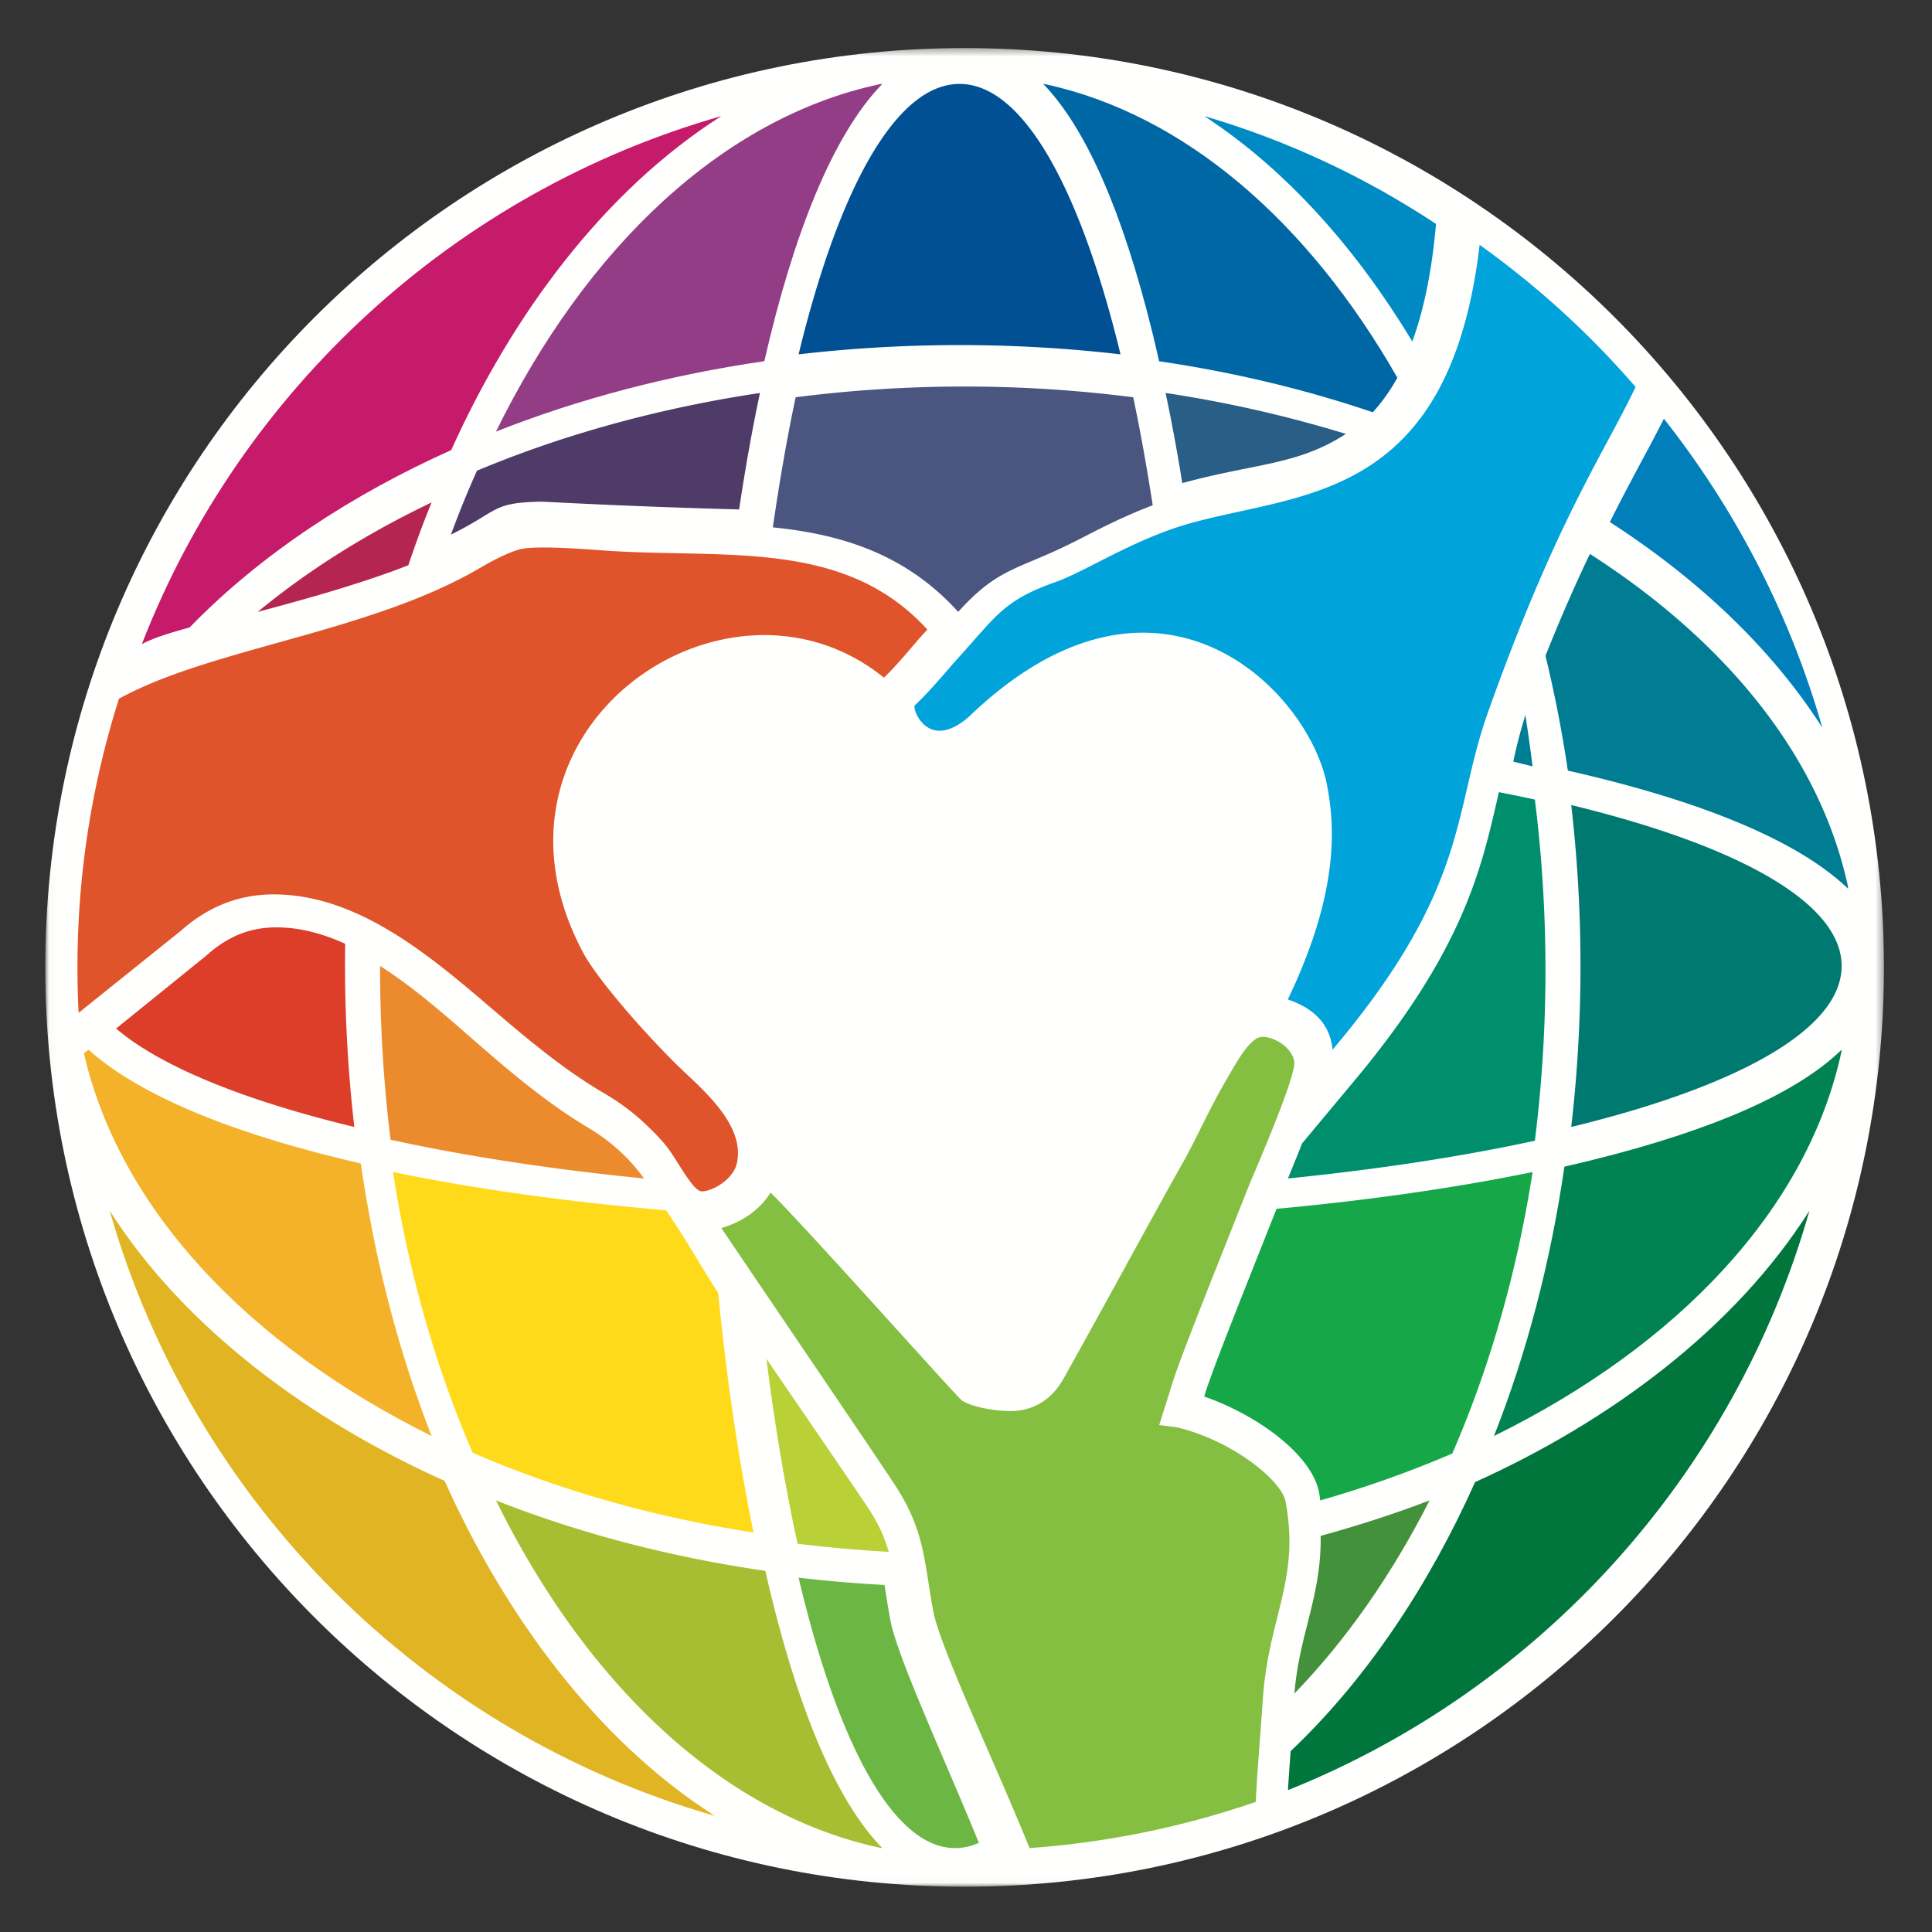 <svg width="256" height="256" xmlns="http://www.w3.org/2000/svg" xmlns:xlink="http://www.w3.org/1999/xlink"><rect width="100%" height="100%" fill="#333333" stroke="none"/><defs><path id="a" d="M.027.368h243.605v243.605H.027z"/></defs><g transform="translate(6 6)" fill="none" fill-rule="evenodd"><mask id="b" fill="#fff"><use xlink:href="#a"/></mask><path d="M243.632 122.184C243.632 189.46 189.094 244 121.816 244 54.54 244 0 189.461 0 122.184S54.54.368 121.816.368c67.278 0 121.816 54.539 121.816 121.816" fill="#FFFFFE" mask="url(#b)"/><path d="M172.336 51.494a166.168 166.168 0 0 0-23.888-5.424 250.773 250.773 0 0 1 2.21 11.944c9.67-2.645 15.287-2.356 21.678-6.52" fill="#295E87" mask="url(#b)"/><path d="M194.517 94.919c.852.21 1.72.414 2.56.633a226.034 226.034 0 0 0-.963-6.825c-.174.614-.348 1.205-.531 1.84a66.947 66.947 0 0 0-1.066 4.352" fill="#007D93" mask="url(#b)"/><path d="M111.947 208.53c-.254-1.39-.446-2.659-.637-3.858-.031-.233-.07-.435-.1-.656a180.502 180.502 0 0 1-11.392-.967c5.21 22.072 12.578 35.832 20.74 35.832 1.06 0 2.114-.238 3.148-.698-1.345-3.295-2.919-6.975-4.188-9.948-4.3-10.039-6.955-16.377-7.57-19.705" fill="#6CB644" mask="url(#b)"/><path d="M59.72 51.189c11.032-4.367 23.02-7.502 35.56-9.33 3.835-16.798 9.053-29.974 15.63-36.74-.119.01-.223.018-.332.032C89.841 9.574 71.754 26.674 59.72 51.189" fill="#933D86" mask="url(#b)"/><path d="M142.476 40.951c-5.369-22.073-12.935-35.832-21.328-35.832-8.396 0-15.971 13.76-21.33 35.832a186.034 186.034 0 0 1 42.658 0" fill="#005093" mask="url(#b)"/><path d="M120.967 75.077c5.536-6.132 7.974-5.462 16.025-9.616 2.694-1.388 6.02-3.105 9.75-4.51-.78-5.03-1.637-9.818-2.586-14.312a176.583 176.583 0 0 0-44.73 0c-1.13 5.351-2.137 11.13-3.02 17.237 8.929.905 17.52 3.429 24.56 11.2" fill="#4A5580" mask="url(#b)"/><path d="M95.552 174.042c1.115 8.855 2.503 17.094 4.128 24.515 4 .493 8.03.846 12.082 1.08-.54-1.919-1.329-3.727-2.791-5.933-1.762-2.629-7.918-11.631-13.419-19.662" fill="#B9D137" mask="url(#b)"/><path d="M132.427 5.139c-.065-.007-.122-.014-.19-.02 5.659 5.872 10.485 16.863 14.45 32.903.31 1.257.61 2.545.9 3.847 9.856 1.444 19.353 3.718 28.316 6.76 1.174-1.296 2.269-2.81 3.258-4.573C167.353 23.38 150.956 9.12 132.427 5.14" fill="#0067A5" mask="url(#b)"/><path d="M201.749 96.112c16.975 3.834 30.303 9.063 37.132 15.65-.007-.115-.021-.227-.027-.343-3.685-17.109-16.08-32.417-34.186-44.02-1.793 3.746-3.74 8.129-5.885 13.498a169.865 169.865 0 0 1 2.966 15.215" fill="#007D93" mask="url(#b)"/><path d="M238.028 122c0-8.394-13.76-15.965-35.832-21.329a186.137 186.137 0 0 1 0 42.658c22.072-5.364 35.832-12.934 35.832-21.33" fill="#007A70" mask="url(#b)"/><path d="M173.53 137.12l-6.998 8.387a297.693 297.693 0 0 1-1.875 4.647c12.01-1.212 23.057-2.906 32.722-5.003a182.599 182.599 0 0 0 0-45.205 194.48 194.48 0 0 0-4.77-.981c-.076.31-.15.622-.213.937-2.168 9.442-4.625 20.149-18.866 37.218" fill="#008F6D" mask="url(#b)"/><path d="M201.293 148.587c-1.833 12.594-4.96 24.622-9.335 35.693 24.513-12.065 41.62-30.202 46.056-50.99.002-.068.009-.134.014-.2-5.869 5.706-16.856 10.589-32.894 14.582-1.251.316-2.541.616-3.841.915" fill="#008255" mask="url(#b)"/><path d="M165.51 218.406c6.846-7.07 12.898-15.72 17.917-25.595-4.652 1.781-9.482 3.34-14.433 4.696.07 4.43-.834 8.046-1.73 11.563-.716 2.827-1.455 5.75-1.754 9.336" fill="#43913A" mask="url(#b)"/><path d="M19.128 77.134c9.525-9.814 21.72-17.697 34.663-23.497C61.85 35.747 74 19.293 89.581 9.385c-35.242 10.055-63.663 36.2-76.784 69.958 1.228-.63 2.565-1.168 6.331-2.209" fill="#C61A6A" mask="url(#b)"/><path d="M153.68 178.69l-.114.362c6.947 2.4 14.276 7.674 15.225 12.734.066.354.097.682.154 1.025a146.135 146.135 0 0 0 17.489-6.21c4.89-11.233 8.543-23.813 10.643-37.3-10.243 2.107-21.71 3.741-33.927 4.875l-1.894 4.769c-3.36 8.457-6.832 17.202-7.577 19.746" fill="#15A748" mask="url(#b)"/><path d="M207.315 63.177c11.367 7.342 21.297 16.492 28.154 27.257-4.312-15.093-11.53-28.95-20.997-40.951a223.442 223.442 0 0 1-2.829 5.396c-1.324 2.478-2.763 5.158-4.328 8.298" fill="#007FBA" mask="url(#b)"/><path d="M153.566 9.385c11.02 7.178 20.284 17.78 27.573 29.86 1.5-4.112 2.593-9.22 3.14-15.573-9.39-6.211-19.71-11.072-30.713-14.287" fill="#008AC4" mask="url(#b)"/><path d="M52.913 190.225c-17.926-8.054-34.44-20.208-44.382-35.805 11.06 38.67 41.53 69.14 80.196 80.195-15.59-9.935-27.75-26.44-35.814-44.39" fill="#E1B424" mask="url(#b)"/><path d="M189.454 190.39c-5.995 13.406-14.231 25.98-24.438 35.649-.13 1.693-.244 3.408-.359 5.164 33.35-13.344 59.136-41.7 69.105-76.783-9.913 15.654-26.389 27.874-44.308 35.97" fill="#00753C" mask="url(#b)"/><path d="M51.189 60.573c-8.676 4.152-16.428 9.036-23.035 14.504 6.775-1.802 13.794-3.779 19.956-6.176a139.385 139.385 0 0 1 3.079-8.328" fill="#B42554" mask="url(#b)"/><path d="M65.768 60.467c14.7.775 26.104 1.03 26.171 1.034.802-5.372 1.72-10.542 2.76-15.431-13.558 2.035-26.205 5.57-37.5 10.3a133.844 133.844 0 0 0-3.45 8.47c6.527-3.232 5.32-4.227 12.02-4.373" fill="#4F3B68" mask="url(#b)"/><path d="M71.981 143.454c-5.954-3.563-10.995-7.96-15.874-12.214-3.537-3.09-7.5-6.547-11.743-9.24-.012 7.706.446 15.41 1.387 23.018 9.89 2.17 21.24 3.912 33.592 5.136a25.738 25.738 0 0 0-2.505-2.938 24.788 24.788 0 0 0-4.857-3.762" fill="#EB8B2D" mask="url(#b)"/><path d="M51.189 184.28c-4.394-11.203-7.543-23.372-9.379-36.11-16.22-3.73-29.064-8.772-36.081-15.08l-.61.488c4.752 20.658 21.793 38.663 46.07 50.702" fill="#F3B229" mask="url(#b)"/><path d="M82.268 154.38c-12.942-1.122-25.246-2.814-36.198-5.08 2.085 13.457 5.71 26.003 10.561 37.205 11.207 4.858 23.754 8.485 37.215 10.572-1.994-9.636-3.564-20.35-4.685-31.766-1.857-2.765-3.89-6.538-6.893-10.931" fill="#FFDA1A" mask="url(#b)"/><path d="M21.421 120.548l-.177.148-11.86 9.591c5.898 5.033 16.932 9.512 31.567 13.042a186.778 186.778 0 0 1-1.21-24.272c-2.944-1.336-5.995-2.176-9.102-2.176-3.484 0-6.412 1.164-9.218 3.667" fill="#DC3E2A" mask="url(#b)"/><path d="M95.411 202.146c-12.592-1.826-24.62-4.964-35.69-9.335 12.067 24.516 30.205 41.626 51 46.052.055.007.12.014.188.018-5.708-5.868-10.594-16.854-14.585-32.889a198.209 198.209 0 0 1-.913-3.846" fill="#A7BE33" mask="url(#b)"/><path d="M30.303 112.513c11.01 0 20.556 8.028 28.483 14.807 4.76 4.068 9.68 8.276 15.316 11.577a29.742 29.742 0 0 1 5.809 4.414c2.571 2.514 2.75 3.014 4.097 5.107 1.374 2.135 2.252 3.442 3.018 3.442 1.29 0 4.086-1.486 4.608-3.703 1.013-4.51-3.282-8.675-6.657-11.83-4.73-4.42-11.744-12.41-13.703-16.085-15.706-29.488 18.933-53.4 39.85-36.446 2.121-2.03 4.074-4.598 5.757-6.372-11.11-12.207-27.15-9.312-43.284-10.51-2.259-.168-8.96-.685-10.876-.088-1.917.597-3.921 1.728-5.141 2.444-14.716 8.6-35.462 10.538-47.817 17.313a117.494 117.494 0 0 0-5.497 35.606c0 2.017.05 4.022.151 6.016l13.536-10.862c3.667-3.251 7.708-4.83 12.35-4.83" fill="#DF542A" mask="url(#b)"/><path d="M148.825 64.262c-6.31 2.3-11.392 5.591-14.955 6.86-6.925 2.451-7.812 4.465-12.997 10.163-1.517 1.69-3.524 4.173-5.687 6.208-.037.104-.017.852.593 1.74 1.781 2.62 4.559 1.686 6.869-.513 24.89-23.648 44.694-3.22 47.158 9.162 1.145 5.738 1.588 14.456-5.162 28.554 3.319 1.111 5.598 3.176 5.927 6.655 18.263-21.636 15.877-31.491 20.593-44.704 9.057-25.428 15.206-34.007 19.563-43.11a117.692 117.692 0 0 0-20.669-18.83c-4.282 36.346-26.45 32.432-41.233 37.815" fill="#00A3DA" mask="url(#b)"/><path d="M161.339 219.083c.737-10.841 4.953-15.731 3.002-26.136-.51-2.713-6.936-8.052-14.415-9.822l-2.323-.297 1.65-5.25c1.018-3.441 6.09-15.985 10.364-26.8.464-1.105 6.045-13.92 5.89-16.031-.265-1.997-2.692-3.362-4.22-3.362-1.531 0-3.12 2.794-4.823 5.752-2.282 3.893-3.766 7.43-5.868 11.182l-.008-.007c-2.218 3.957-4.47 8.065-7.008 12.683a2247.141 2247.141 0 0 1-8.668 15.708c-1.533 2.75-4.014 4.267-7.002 4.267-2.733 0-5.625-.77-6.463-1.415-.837-.645-20.594-22.858-25.342-27.537-1.446 2.348-3.89 3.952-6.525 4.707 7.101 10.515 20.425 30.11 22.975 33.997 4.02 6.121 3.872 10.151 5.118 16.826.898 4.794 8.663 21.146 12.745 31.333a117.916 117.916 0 0 0 29.973-6.119c.26-4.874.653-9.376.948-13.68" fill="#84BF41" mask="url(#b)"/></g></svg>